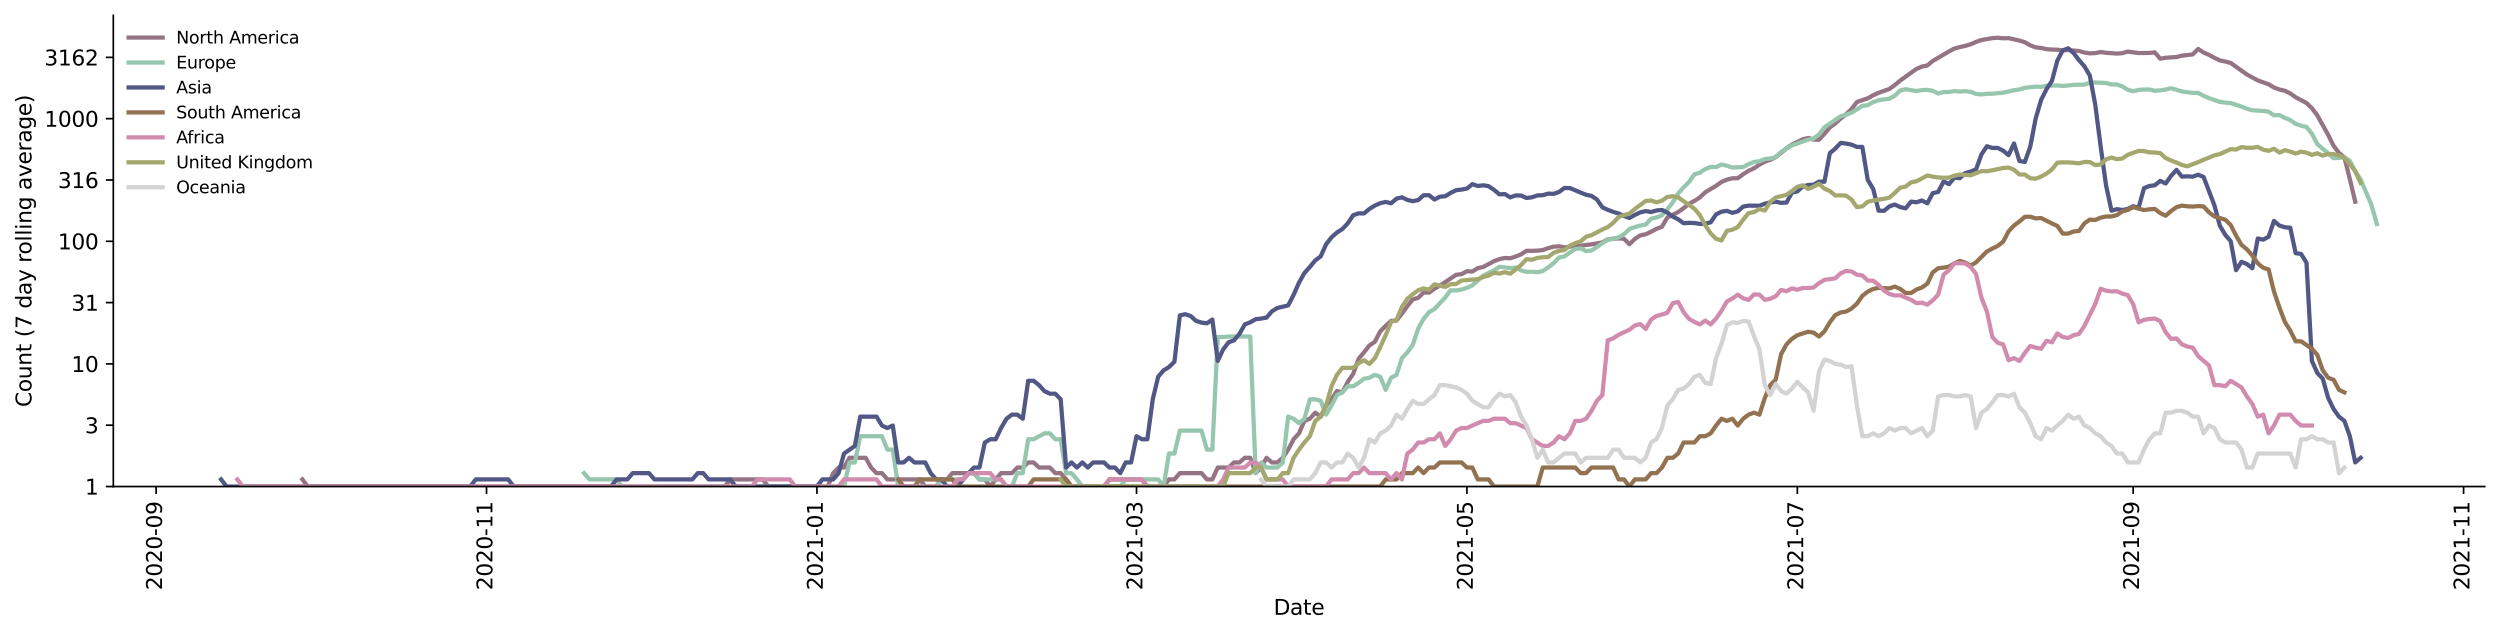 <?xml version="1.0" encoding="utf-8" standalone="no"?>
<!DOCTYPE svg PUBLIC "-//W3C//DTD SVG 1.1//EN"
  "http://www.w3.org/Graphics/SVG/1.1/DTD/svg11.dtd">
<svg height="298.621pt" version="1.1" viewBox="0 0 1176.528 298.621" width="1176.528pt" xmlns="http://www.w3.org/2000/svg" xmlns:xlink="http://www.w3.org/1999/xlink">
 <defs>
  <style type="text/css">*{stroke-linecap:butt;stroke-linejoin:round;}</style>
 </defs>
 <g id="figure_1">
  <g id="patch_1">
   <path d="M 0 298.621 
L 1176.528 298.621 
L 1176.528 0 
L 0 0 
z
" style="fill:#ffffff;"/>
  </g>
  <g id="axes_1">
   <g id="patch_2">
    <path d="M 53.328 228.96 
L 1169.328 228.96 
L 1169.328 7.2 
L 53.328 7.2 
z
" style="fill:#ffffff;"/>
   </g>
   <g id="matplotlib.axis_1">
    <g id="xtick_1">
     <g id="line2d_1">
      <defs>
       <path d="M 0 0 
L 0 3.5 
" id="m94e6617307" style="stroke:#000000;stroke-width:0.8;"/>
      </defs>
      <g>
       <use style="stroke:#000000;stroke-width:0.8;" x="73.466" xlink:href="#m94e6617307" y="228.96"/>
      </g>
     </g>
     <g id="text_1">
      <!-- 2020-09 -->
      <g transform="translate(76.225 277.743)rotate(-90)scale(0.1 -0.1)">
       <defs>
        <path d="M 1228 531 
L 3431 531 
L 3431 0 
L 469 0 
L 469 531 
Q 828 903 1448 1529 
Q 2069 2156 2228 2338 
Q 2531 2678 2651 2914 
Q 2772 3150 2772 3378 
Q 2772 3750 2511 3984 
Q 2250 4219 1831 4219 
Q 1534 4219 1204 4116 
Q 875 4013 500 3803 
L 500 4441 
Q 881 4594 1212 4672 
Q 1544 4750 1819 4750 
Q 2544 4750 2975 4387 
Q 3406 4025 3406 3419 
Q 3406 3131 3298 2873 
Q 3191 2616 2906 2266 
Q 2828 2175 2409 1742 
Q 1991 1309 1228 531 
z
" id="DejaVuSans-32" transform="scale(0.016)"/>
        <path d="M 2034 4250 
Q 1547 4250 1301 3770 
Q 1056 3291 1056 2328 
Q 1056 1369 1301 889 
Q 1547 409 2034 409 
Q 2525 409 2770 889 
Q 3016 1369 3016 2328 
Q 3016 3291 2770 3770 
Q 2525 4250 2034 4250 
z
M 2034 4750 
Q 2819 4750 3233 4129 
Q 3647 3509 3647 2328 
Q 3647 1150 3233 529 
Q 2819 -91 2034 -91 
Q 1250 -91 836 529 
Q 422 1150 422 2328 
Q 422 3509 836 4129 
Q 1250 4750 2034 4750 
z
" id="DejaVuSans-30" transform="scale(0.016)"/>
        <path d="M 313 2009 
L 1997 2009 
L 1997 1497 
L 313 1497 
L 313 2009 
z
" id="DejaVuSans-2d" transform="scale(0.016)"/>
        <path d="M 703 97 
L 703 672 
Q 941 559 1184 500 
Q 1428 441 1663 441 
Q 2288 441 2617 861 
Q 2947 1281 2994 2138 
Q 2813 1869 2534 1725 
Q 2256 1581 1919 1581 
Q 1219 1581 811 2004 
Q 403 2428 403 3163 
Q 403 3881 828 4315 
Q 1253 4750 1959 4750 
Q 2769 4750 3195 4129 
Q 3622 3509 3622 2328 
Q 3622 1225 3098 567 
Q 2575 -91 1691 -91 
Q 1453 -91 1209 -44 
Q 966 3 703 97 
z
M 1959 2075 
Q 2384 2075 2632 2365 
Q 2881 2656 2881 3163 
Q 2881 3666 2632 3958 
Q 2384 4250 1959 4250 
Q 1534 4250 1286 3958 
Q 1038 3666 1038 3163 
Q 1038 2656 1286 2365 
Q 1534 2075 1959 2075 
z
" id="DejaVuSans-39" transform="scale(0.016)"/>
       </defs>
       <use xlink:href="#DejaVuSans-32"/>
       <use x="63.623" xlink:href="#DejaVuSans-30"/>
       <use x="127.246" xlink:href="#DejaVuSans-32"/>
       <use x="190.869" xlink:href="#DejaVuSans-30"/>
       <use x="254.492" xlink:href="#DejaVuSans-2d"/>
       <use x="290.576" xlink:href="#DejaVuSans-30"/>
       <use x="354.199" xlink:href="#DejaVuSans-39"/>
      </g>
     </g>
    </g>
    <g id="xtick_2">
     <g id="line2d_2">
      <g>
       <use style="stroke:#000000;stroke-width:0.8;" x="228.962" xlink:href="#m94e6617307" y="228.96"/>
      </g>
     </g>
     <g id="text_2">
      <!-- 2020-11 -->
      <g transform="translate(231.721 277.743)rotate(-90)scale(0.1 -0.1)">
       <defs>
        <path d="M 794 531 
L 1825 531 
L 1825 4091 
L 703 3866 
L 703 4441 
L 1819 4666 
L 2450 4666 
L 2450 531 
L 3481 531 
L 3481 0 
L 794 0 
L 794 531 
z
" id="DejaVuSans-31" transform="scale(0.016)"/>
       </defs>
       <use xlink:href="#DejaVuSans-32"/>
       <use x="63.623" xlink:href="#DejaVuSans-30"/>
       <use x="127.246" xlink:href="#DejaVuSans-32"/>
       <use x="190.869" xlink:href="#DejaVuSans-30"/>
       <use x="254.492" xlink:href="#DejaVuSans-2d"/>
       <use x="290.576" xlink:href="#DejaVuSans-31"/>
       <use x="354.199" xlink:href="#DejaVuSans-31"/>
      </g>
     </g>
    </g>
    <g id="xtick_3">
     <g id="line2d_3">
      <g>
       <use style="stroke:#000000;stroke-width:0.8;" x="384.457" xlink:href="#m94e6617307" y="228.96"/>
      </g>
     </g>
     <g id="text_3">
      <!-- 2021-01 -->
      <g transform="translate(387.217 277.743)rotate(-90)scale(0.1 -0.1)">
       <use xlink:href="#DejaVuSans-32"/>
       <use x="63.623" xlink:href="#DejaVuSans-30"/>
       <use x="127.246" xlink:href="#DejaVuSans-32"/>
       <use x="190.869" xlink:href="#DejaVuSans-31"/>
       <use x="254.492" xlink:href="#DejaVuSans-2d"/>
       <use x="290.576" xlink:href="#DejaVuSans-30"/>
       <use x="354.199" xlink:href="#DejaVuSans-31"/>
      </g>
     </g>
    </g>
    <g id="xtick_4">
     <g id="line2d_4">
      <g>
       <use style="stroke:#000000;stroke-width:0.8;" x="534.855" xlink:href="#m94e6617307" y="228.96"/>
      </g>
     </g>
     <g id="text_4">
      <!-- 2021-03 -->
      <g transform="translate(537.614 277.743)rotate(-90)scale(0.1 -0.1)">
       <defs>
        <path d="M 2597 2516 
Q 3050 2419 3304 2112 
Q 3559 1806 3559 1356 
Q 3559 666 3084 287 
Q 2609 -91 1734 -91 
Q 1441 -91 1130 -33 
Q 819 25 488 141 
L 488 750 
Q 750 597 1062 519 
Q 1375 441 1716 441 
Q 2309 441 2620 675 
Q 2931 909 2931 1356 
Q 2931 1769 2642 2001 
Q 2353 2234 1838 2234 
L 1294 2234 
L 1294 2753 
L 1863 2753 
Q 2328 2753 2575 2939 
Q 2822 3125 2822 3475 
Q 2822 3834 2567 4026 
Q 2313 4219 1838 4219 
Q 1578 4219 1281 4162 
Q 984 4106 628 3988 
L 628 4550 
Q 988 4650 1302 4700 
Q 1616 4750 1894 4750 
Q 2613 4750 3031 4423 
Q 3450 4097 3450 3541 
Q 3450 3153 3228 2886 
Q 3006 2619 2597 2516 
z
" id="DejaVuSans-33" transform="scale(0.016)"/>
       </defs>
       <use xlink:href="#DejaVuSans-32"/>
       <use x="63.623" xlink:href="#DejaVuSans-30"/>
       <use x="127.246" xlink:href="#DejaVuSans-32"/>
       <use x="190.869" xlink:href="#DejaVuSans-31"/>
       <use x="254.492" xlink:href="#DejaVuSans-2d"/>
       <use x="290.576" xlink:href="#DejaVuSans-30"/>
       <use x="354.199" xlink:href="#DejaVuSans-33"/>
      </g>
     </g>
    </g>
    <g id="xtick_5">
     <g id="line2d_5">
      <g>
       <use style="stroke:#000000;stroke-width:0.8;" x="690.351" xlink:href="#m94e6617307" y="228.96"/>
      </g>
     </g>
     <g id="text_5">
      <!-- 2021-05 -->
      <g transform="translate(693.11 277.743)rotate(-90)scale(0.1 -0.1)">
       <defs>
        <path d="M 691 4666 
L 3169 4666 
L 3169 4134 
L 1269 4134 
L 1269 2991 
Q 1406 3038 1543 3061 
Q 1681 3084 1819 3084 
Q 2600 3084 3056 2656 
Q 3513 2228 3513 1497 
Q 3513 744 3044 326 
Q 2575 -91 1722 -91 
Q 1428 -91 1123 -41 
Q 819 9 494 109 
L 494 744 
Q 775 591 1075 516 
Q 1375 441 1709 441 
Q 2250 441 2565 725 
Q 2881 1009 2881 1497 
Q 2881 1984 2565 2268 
Q 2250 2553 1709 2553 
Q 1456 2553 1204 2497 
Q 953 2441 691 2322 
L 691 4666 
z
" id="DejaVuSans-35" transform="scale(0.016)"/>
       </defs>
       <use xlink:href="#DejaVuSans-32"/>
       <use x="63.623" xlink:href="#DejaVuSans-30"/>
       <use x="127.246" xlink:href="#DejaVuSans-32"/>
       <use x="190.869" xlink:href="#DejaVuSans-31"/>
       <use x="254.492" xlink:href="#DejaVuSans-2d"/>
       <use x="290.576" xlink:href="#DejaVuSans-30"/>
       <use x="354.199" xlink:href="#DejaVuSans-35"/>
      </g>
     </g>
    </g>
    <g id="xtick_6">
     <g id="line2d_6">
      <g>
       <use style="stroke:#000000;stroke-width:0.8;" x="845.846" xlink:href="#m94e6617307" y="228.96"/>
      </g>
     </g>
     <g id="text_6">
      <!-- 2021-07 -->
      <g transform="translate(848.606 277.743)rotate(-90)scale(0.1 -0.1)">
       <defs>
        <path d="M 525 4666 
L 3525 4666 
L 3525 4397 
L 1831 0 
L 1172 0 
L 2766 4134 
L 525 4134 
L 525 4666 
z
" id="DejaVuSans-37" transform="scale(0.016)"/>
       </defs>
       <use xlink:href="#DejaVuSans-32"/>
       <use x="63.623" xlink:href="#DejaVuSans-30"/>
       <use x="127.246" xlink:href="#DejaVuSans-32"/>
       <use x="190.869" xlink:href="#DejaVuSans-31"/>
       <use x="254.492" xlink:href="#DejaVuSans-2d"/>
       <use x="290.576" xlink:href="#DejaVuSans-30"/>
       <use x="354.199" xlink:href="#DejaVuSans-37"/>
      </g>
     </g>
    </g>
    <g id="xtick_7">
     <g id="line2d_7">
      <g>
       <use style="stroke:#000000;stroke-width:0.8;" x="1003.891" xlink:href="#m94e6617307" y="228.96"/>
      </g>
     </g>
     <g id="text_7">
      <!-- 2021-09 -->
      <g transform="translate(1006.65 277.743)rotate(-90)scale(0.1 -0.1)">
       <use xlink:href="#DejaVuSans-32"/>
       <use x="63.623" xlink:href="#DejaVuSans-30"/>
       <use x="127.246" xlink:href="#DejaVuSans-32"/>
       <use x="190.869" xlink:href="#DejaVuSans-31"/>
       <use x="254.492" xlink:href="#DejaVuSans-2d"/>
       <use x="290.576" xlink:href="#DejaVuSans-30"/>
       <use x="354.199" xlink:href="#DejaVuSans-39"/>
      </g>
     </g>
    </g>
    <g id="xtick_8">
     <g id="line2d_8">
      <g>
       <use style="stroke:#000000;stroke-width:0.8;" x="1159.387" xlink:href="#m94e6617307" y="228.96"/>
      </g>
     </g>
     <g id="text_8">
      <!-- 2021-11 -->
      <g transform="translate(1162.146 277.743)rotate(-90)scale(0.1 -0.1)">
       <use xlink:href="#DejaVuSans-32"/>
       <use x="63.623" xlink:href="#DejaVuSans-30"/>
       <use x="127.246" xlink:href="#DejaVuSans-32"/>
       <use x="190.869" xlink:href="#DejaVuSans-31"/>
       <use x="254.492" xlink:href="#DejaVuSans-2d"/>
       <use x="290.576" xlink:href="#DejaVuSans-31"/>
       <use x="354.199" xlink:href="#DejaVuSans-31"/>
      </g>
     </g>
    </g>
    <g id="text_9">
     <!-- Date -->
     <g transform="translate(599.377 289.341)scale(0.1 -0.1)">
      <defs>
       <path d="M 1259 4147 
L 1259 519 
L 2022 519 
Q 2988 519 3436 956 
Q 3884 1394 3884 2338 
Q 3884 3275 3436 3711 
Q 2988 4147 2022 4147 
L 1259 4147 
z
M 628 4666 
L 1925 4666 
Q 3281 4666 3915 4102 
Q 4550 3538 4550 2338 
Q 4550 1131 3912 565 
Q 3275 0 1925 0 
L 628 0 
L 628 4666 
z
" id="DejaVuSans-44" transform="scale(0.016)"/>
       <path d="M 2194 1759 
Q 1497 1759 1228 1600 
Q 959 1441 959 1056 
Q 959 750 1161 570 
Q 1363 391 1709 391 
Q 2188 391 2477 730 
Q 2766 1069 2766 1631 
L 2766 1759 
L 2194 1759 
z
M 3341 1997 
L 3341 0 
L 2766 0 
L 2766 531 
Q 2569 213 2275 61 
Q 1981 -91 1556 -91 
Q 1019 -91 701 211 
Q 384 513 384 1019 
Q 384 1609 779 1909 
Q 1175 2209 1959 2209 
L 2766 2209 
L 2766 2266 
Q 2766 2663 2505 2880 
Q 2244 3097 1772 3097 
Q 1472 3097 1187 3025 
Q 903 2953 641 2809 
L 641 3341 
Q 956 3463 1253 3523 
Q 1550 3584 1831 3584 
Q 2591 3584 2966 3190 
Q 3341 2797 3341 1997 
z
" id="DejaVuSans-61" transform="scale(0.016)"/>
       <path d="M 1172 4494 
L 1172 3500 
L 2356 3500 
L 2356 3053 
L 1172 3053 
L 1172 1153 
Q 1172 725 1289 603 
Q 1406 481 1766 481 
L 2356 481 
L 2356 0 
L 1766 0 
Q 1100 0 847 248 
Q 594 497 594 1153 
L 594 3053 
L 172 3053 
L 172 3500 
L 594 3500 
L 594 4494 
L 1172 4494 
z
" id="DejaVuSans-74" transform="scale(0.016)"/>
       <path d="M 3597 1894 
L 3597 1613 
L 953 1613 
Q 991 1019 1311 708 
Q 1631 397 2203 397 
Q 2534 397 2845 478 
Q 3156 559 3463 722 
L 3463 178 
Q 3153 47 2828 -22 
Q 2503 -91 2169 -91 
Q 1331 -91 842 396 
Q 353 884 353 1716 
Q 353 2575 817 3079 
Q 1281 3584 2069 3584 
Q 2775 3584 3186 3129 
Q 3597 2675 3597 1894 
z
M 3022 2063 
Q 3016 2534 2758 2815 
Q 2500 3097 2075 3097 
Q 1594 3097 1305 2825 
Q 1016 2553 972 2059 
L 3022 2063 
z
" id="DejaVuSans-65" transform="scale(0.016)"/>
      </defs>
      <use xlink:href="#DejaVuSans-44"/>
      <use x="77.002" xlink:href="#DejaVuSans-61"/>
      <use x="138.281" xlink:href="#DejaVuSans-74"/>
      <use x="177.49" xlink:href="#DejaVuSans-65"/>
     </g>
    </g>
   </g>
   <g id="matplotlib.axis_2">
    <g id="ytick_1">
     <g id="line2d_9">
      <defs>
       <path d="M 0 0 
L -3.5 0 
" id="mec6fd43729" style="stroke:#000000;stroke-width:0.8;"/>
      </defs>
      <g>
       <use style="stroke:#000000;stroke-width:0.8;" x="53.328" xlink:href="#mec6fd43729" y="228.96"/>
      </g>
     </g>
     <g id="text_10">
      <!-- 1 -->
      <g transform="translate(39.966 232.759)scale(0.1 -0.1)">
       <use xlink:href="#DejaVuSans-31"/>
      </g>
     </g>
    </g>
    <g id="ytick_2">
     <g id="line2d_10">
      <g>
       <use style="stroke:#000000;stroke-width:0.8;" x="53.328" xlink:href="#mec6fd43729" y="200.109"/>
      </g>
     </g>
     <g id="text_11">
      <!-- 3 -->
      <g transform="translate(39.966 203.908)scale(0.1 -0.1)">
       <use xlink:href="#DejaVuSans-33"/>
      </g>
     </g>
    </g>
    <g id="ytick_3">
     <g id="line2d_11">
      <g>
       <use style="stroke:#000000;stroke-width:0.8;" x="53.328" xlink:href="#mec6fd43729" y="171.258"/>
      </g>
     </g>
     <g id="text_12">
      <!-- 10 -->
      <g transform="translate(33.603 175.057)scale(0.1 -0.1)">
       <use xlink:href="#DejaVuSans-31"/>
       <use x="63.623" xlink:href="#DejaVuSans-30"/>
      </g>
     </g>
    </g>
    <g id="ytick_4">
     <g id="line2d_12">
      <g>
       <use style="stroke:#000000;stroke-width:0.8;" x="53.328" xlink:href="#mec6fd43729" y="142.407"/>
      </g>
     </g>
     <g id="text_13">
      <!-- 31 -->
      <g transform="translate(33.603 146.206)scale(0.1 -0.1)">
       <use xlink:href="#DejaVuSans-33"/>
       <use x="63.623" xlink:href="#DejaVuSans-31"/>
      </g>
     </g>
    </g>
    <g id="ytick_5">
     <g id="line2d_13">
      <g>
       <use style="stroke:#000000;stroke-width:0.8;" x="53.328" xlink:href="#mec6fd43729" y="113.556"/>
      </g>
     </g>
     <g id="text_14">
      <!-- 100 -->
      <g transform="translate(27.241 117.355)scale(0.1 -0.1)">
       <use xlink:href="#DejaVuSans-31"/>
       <use x="63.623" xlink:href="#DejaVuSans-30"/>
       <use x="127.246" xlink:href="#DejaVuSans-30"/>
      </g>
     </g>
    </g>
    <g id="ytick_6">
     <g id="line2d_14">
      <g>
       <use style="stroke:#000000;stroke-width:0.8;" x="53.328" xlink:href="#mec6fd43729" y="84.705"/>
      </g>
     </g>
     <g id="text_15">
      <!-- 316 -->
      <g transform="translate(27.241 88.504)scale(0.1 -0.1)">
       <defs>
        <path d="M 2113 2584 
Q 1688 2584 1439 2293 
Q 1191 2003 1191 1497 
Q 1191 994 1439 701 
Q 1688 409 2113 409 
Q 2538 409 2786 701 
Q 3034 994 3034 1497 
Q 3034 2003 2786 2293 
Q 2538 2584 2113 2584 
z
M 3366 4563 
L 3366 3988 
Q 3128 4100 2886 4159 
Q 2644 4219 2406 4219 
Q 1781 4219 1451 3797 
Q 1122 3375 1075 2522 
Q 1259 2794 1537 2939 
Q 1816 3084 2150 3084 
Q 2853 3084 3261 2657 
Q 3669 2231 3669 1497 
Q 3669 778 3244 343 
Q 2819 -91 2113 -91 
Q 1303 -91 875 529 
Q 447 1150 447 2328 
Q 447 3434 972 4092 
Q 1497 4750 2381 4750 
Q 2619 4750 2861 4703 
Q 3103 4656 3366 4563 
z
" id="DejaVuSans-36" transform="scale(0.016)"/>
       </defs>
       <use xlink:href="#DejaVuSans-33"/>
       <use x="63.623" xlink:href="#DejaVuSans-31"/>
       <use x="127.246" xlink:href="#DejaVuSans-36"/>
      </g>
     </g>
    </g>
    <g id="ytick_7">
     <g id="line2d_15">
      <g>
       <use style="stroke:#000000;stroke-width:0.8;" x="53.328" xlink:href="#mec6fd43729" y="55.854"/>
      </g>
     </g>
     <g id="text_16">
      <!-- 1000 -->
      <g transform="translate(20.878 59.653)scale(0.1 -0.1)">
       <use xlink:href="#DejaVuSans-31"/>
       <use x="63.623" xlink:href="#DejaVuSans-30"/>
       <use x="127.246" xlink:href="#DejaVuSans-30"/>
       <use x="190.869" xlink:href="#DejaVuSans-30"/>
      </g>
     </g>
    </g>
    <g id="ytick_8">
     <g id="line2d_16">
      <g>
       <use style="stroke:#000000;stroke-width:0.8;" x="53.328" xlink:href="#mec6fd43729" y="27.003"/>
      </g>
     </g>
     <g id="text_17">
      <!-- 3162 -->
      <g transform="translate(20.878 30.802)scale(0.1 -0.1)">
       <use xlink:href="#DejaVuSans-33"/>
       <use x="63.623" xlink:href="#DejaVuSans-31"/>
       <use x="127.246" xlink:href="#DejaVuSans-36"/>
       <use x="190.869" xlink:href="#DejaVuSans-32"/>
      </g>
     </g>
    </g>
    <g id="text_18">
     <!-- Count (7 day rolling average) -->
     <g transform="translate(14.798 191.548)rotate(-90)scale(0.1 -0.1)">
      <defs>
       <path d="M 4122 4306 
L 4122 3641 
Q 3803 3938 3442 4084 
Q 3081 4231 2675 4231 
Q 1875 4231 1450 3742 
Q 1025 3253 1025 2328 
Q 1025 1406 1450 917 
Q 1875 428 2675 428 
Q 3081 428 3442 575 
Q 3803 722 4122 1019 
L 4122 359 
Q 3791 134 3420 21 
Q 3050 -91 2638 -91 
Q 1578 -91 968 557 
Q 359 1206 359 2328 
Q 359 3453 968 4101 
Q 1578 4750 2638 4750 
Q 3056 4750 3426 4639 
Q 3797 4528 4122 4306 
z
" id="DejaVuSans-43" transform="scale(0.016)"/>
       <path d="M 1959 3097 
Q 1497 3097 1228 2736 
Q 959 2375 959 1747 
Q 959 1119 1226 758 
Q 1494 397 1959 397 
Q 2419 397 2687 759 
Q 2956 1122 2956 1747 
Q 2956 2369 2687 2733 
Q 2419 3097 1959 3097 
z
M 1959 3584 
Q 2709 3584 3137 3096 
Q 3566 2609 3566 1747 
Q 3566 888 3137 398 
Q 2709 -91 1959 -91 
Q 1206 -91 779 398 
Q 353 888 353 1747 
Q 353 2609 779 3096 
Q 1206 3584 1959 3584 
z
" id="DejaVuSans-6f" transform="scale(0.016)"/>
       <path d="M 544 1381 
L 544 3500 
L 1119 3500 
L 1119 1403 
Q 1119 906 1312 657 
Q 1506 409 1894 409 
Q 2359 409 2629 706 
Q 2900 1003 2900 1516 
L 2900 3500 
L 3475 3500 
L 3475 0 
L 2900 0 
L 2900 538 
Q 2691 219 2414 64 
Q 2138 -91 1772 -91 
Q 1169 -91 856 284 
Q 544 659 544 1381 
z
M 1991 3584 
L 1991 3584 
z
" id="DejaVuSans-75" transform="scale(0.016)"/>
       <path d="M 3513 2113 
L 3513 0 
L 2938 0 
L 2938 2094 
Q 2938 2591 2744 2837 
Q 2550 3084 2163 3084 
Q 1697 3084 1428 2787 
Q 1159 2491 1159 1978 
L 1159 0 
L 581 0 
L 581 3500 
L 1159 3500 
L 1159 2956 
Q 1366 3272 1645 3428 
Q 1925 3584 2291 3584 
Q 2894 3584 3203 3211 
Q 3513 2838 3513 2113 
z
" id="DejaVuSans-6e" transform="scale(0.016)"/>
       <path id="DejaVuSans-20" transform="scale(0.016)"/>
       <path d="M 1984 4856 
Q 1566 4138 1362 3434 
Q 1159 2731 1159 2009 
Q 1159 1288 1364 580 
Q 1569 -128 1984 -844 
L 1484 -844 
Q 1016 -109 783 600 
Q 550 1309 550 2009 
Q 550 2706 781 3412 
Q 1013 4119 1484 4856 
L 1984 4856 
z
" id="DejaVuSans-28" transform="scale(0.016)"/>
       <path d="M 2906 2969 
L 2906 4863 
L 3481 4863 
L 3481 0 
L 2906 0 
L 2906 525 
Q 2725 213 2448 61 
Q 2172 -91 1784 -91 
Q 1150 -91 751 415 
Q 353 922 353 1747 
Q 353 2572 751 3078 
Q 1150 3584 1784 3584 
Q 2172 3584 2448 3432 
Q 2725 3281 2906 2969 
z
M 947 1747 
Q 947 1113 1208 752 
Q 1469 391 1925 391 
Q 2381 391 2643 752 
Q 2906 1113 2906 1747 
Q 2906 2381 2643 2742 
Q 2381 3103 1925 3103 
Q 1469 3103 1208 2742 
Q 947 2381 947 1747 
z
" id="DejaVuSans-64" transform="scale(0.016)"/>
       <path d="M 2059 -325 
Q 1816 -950 1584 -1140 
Q 1353 -1331 966 -1331 
L 506 -1331 
L 506 -850 
L 844 -850 
Q 1081 -850 1212 -737 
Q 1344 -625 1503 -206 
L 1606 56 
L 191 3500 
L 800 3500 
L 1894 763 
L 2988 3500 
L 3597 3500 
L 2059 -325 
z
" id="DejaVuSans-79" transform="scale(0.016)"/>
       <path d="M 2631 2963 
Q 2534 3019 2420 3045 
Q 2306 3072 2169 3072 
Q 1681 3072 1420 2755 
Q 1159 2438 1159 1844 
L 1159 0 
L 581 0 
L 581 3500 
L 1159 3500 
L 1159 2956 
Q 1341 3275 1631 3429 
Q 1922 3584 2338 3584 
Q 2397 3584 2469 3576 
Q 2541 3569 2628 3553 
L 2631 2963 
z
" id="DejaVuSans-72" transform="scale(0.016)"/>
       <path d="M 603 4863 
L 1178 4863 
L 1178 0 
L 603 0 
L 603 4863 
z
" id="DejaVuSans-6c" transform="scale(0.016)"/>
       <path d="M 603 3500 
L 1178 3500 
L 1178 0 
L 603 0 
L 603 3500 
z
M 603 4863 
L 1178 4863 
L 1178 4134 
L 603 4134 
L 603 4863 
z
" id="DejaVuSans-69" transform="scale(0.016)"/>
       <path d="M 2906 1791 
Q 2906 2416 2648 2759 
Q 2391 3103 1925 3103 
Q 1463 3103 1205 2759 
Q 947 2416 947 1791 
Q 947 1169 1205 825 
Q 1463 481 1925 481 
Q 2391 481 2648 825 
Q 2906 1169 2906 1791 
z
M 3481 434 
Q 3481 -459 3084 -895 
Q 2688 -1331 1869 -1331 
Q 1566 -1331 1297 -1286 
Q 1028 -1241 775 -1147 
L 775 -588 
Q 1028 -725 1275 -790 
Q 1522 -856 1778 -856 
Q 2344 -856 2625 -561 
Q 2906 -266 2906 331 
L 2906 616 
Q 2728 306 2450 153 
Q 2172 0 1784 0 
Q 1141 0 747 490 
Q 353 981 353 1791 
Q 353 2603 747 3093 
Q 1141 3584 1784 3584 
Q 2172 3584 2450 3431 
Q 2728 3278 2906 2969 
L 2906 3500 
L 3481 3500 
L 3481 434 
z
" id="DejaVuSans-67" transform="scale(0.016)"/>
       <path d="M 191 3500 
L 800 3500 
L 1894 563 
L 2988 3500 
L 3597 3500 
L 2284 0 
L 1503 0 
L 191 3500 
z
" id="DejaVuSans-76" transform="scale(0.016)"/>
       <path d="M 513 4856 
L 1013 4856 
Q 1481 4119 1714 3412 
Q 1947 2706 1947 2009 
Q 1947 1309 1714 600 
Q 1481 -109 1013 -844 
L 513 -844 
Q 928 -128 1133 580 
Q 1338 1288 1338 2009 
Q 1338 2731 1133 3434 
Q 928 4138 513 4856 
z
" id="DejaVuSans-29" transform="scale(0.016)"/>
      </defs>
      <use xlink:href="#DejaVuSans-43"/>
      <use x="69.824" xlink:href="#DejaVuSans-6f"/>
      <use x="131.006" xlink:href="#DejaVuSans-75"/>
      <use x="194.385" xlink:href="#DejaVuSans-6e"/>
      <use x="257.764" xlink:href="#DejaVuSans-74"/>
      <use x="296.973" xlink:href="#DejaVuSans-20"/>
      <use x="328.76" xlink:href="#DejaVuSans-28"/>
      <use x="367.773" xlink:href="#DejaVuSans-37"/>
      <use x="431.396" xlink:href="#DejaVuSans-20"/>
      <use x="463.184" xlink:href="#DejaVuSans-64"/>
      <use x="526.66" xlink:href="#DejaVuSans-61"/>
      <use x="587.939" xlink:href="#DejaVuSans-79"/>
      <use x="647.119" xlink:href="#DejaVuSans-20"/>
      <use x="678.906" xlink:href="#DejaVuSans-72"/>
      <use x="717.77" xlink:href="#DejaVuSans-6f"/>
      <use x="778.951" xlink:href="#DejaVuSans-6c"/>
      <use x="806.734" xlink:href="#DejaVuSans-6c"/>
      <use x="834.518" xlink:href="#DejaVuSans-69"/>
      <use x="862.301" xlink:href="#DejaVuSans-6e"/>
      <use x="925.68" xlink:href="#DejaVuSans-67"/>
      <use x="989.156" xlink:href="#DejaVuSans-20"/>
      <use x="1020.943" xlink:href="#DejaVuSans-61"/>
      <use x="1082.223" xlink:href="#DejaVuSans-76"/>
      <use x="1141.402" xlink:href="#DejaVuSans-65"/>
      <use x="1202.926" xlink:href="#DejaVuSans-72"/>
      <use x="1244.039" xlink:href="#DejaVuSans-61"/>
      <use x="1305.318" xlink:href="#DejaVuSans-67"/>
      <use x="1368.795" xlink:href="#DejaVuSans-65"/>
      <use x="1430.318" xlink:href="#DejaVuSans-29"/>
     </g>
    </g>
   </g>
   <g id="line2d_17">
    <path clip-path="url(#pc6d5b8a794)" d="M 142.292 225.614 
L 144.841 228.96 
L 341.123 228.96 
L 343.672 225.614 
L 358.966 225.614 
L 361.515 228.96 
L 389.556 228.96 
L 392.105 222.662 
L 394.654 220.022 
L 397.203 220.022 
L 399.752 215.453 
L 407.399 215.453 
L 409.949 220.022 
L 412.498 222.662 
L 415.047 222.662 
L 417.596 225.614 
L 432.89 225.614 
L 435.44 228.96 
L 440.538 228.96 
L 443.087 225.614 
L 445.636 225.614 
L 448.185 222.662 
L 458.382 222.662 
L 460.931 225.614 
L 463.48 225.614 
L 466.029 228.96 
L 468.578 225.614 
L 471.127 222.662 
L 476.225 222.662 
L 478.774 220.022 
L 481.324 220.022 
L 483.873 217.633 
L 486.422 217.633 
L 488.971 220.022 
L 494.069 220.022 
L 496.618 222.662 
L 499.167 222.662 
L 501.716 225.614 
L 504.266 228.96 
L 519.56 228.96 
L 522.109 225.614 
L 537.404 225.614 
L 539.953 228.96 
L 547.6 228.96 
L 550.15 225.614 
L 552.699 225.614 
L 555.248 222.662 
L 565.444 222.662 
L 567.993 225.614 
L 570.542 225.614 
L 573.091 220.022 
L 578.19 220.022 
L 580.739 217.633 
L 583.288 217.633 
L 585.837 215.453 
L 588.386 215.453 
L 590.935 222.662 
L 593.484 220.022 
L 596.033 215.453 
L 598.583 217.633 
L 601.132 217.633 
L 603.681 215.453 
L 606.23 211.59 
L 608.779 206.724 
L 611.328 203.937 
L 613.877 198.083 
L 616.426 197.06 
L 618.975 194.22 
L 621.525 196.077 
L 624.074 190.874 
L 626.623 187.922 
L 629.172 184.059 
L 631.721 184.663 
L 634.27 179.69 
L 636.819 175.971 
L 639.368 168.87 
L 641.917 165.81 
L 644.467 162.572 
L 647.016 160.86 
L 649.565 155.939 
L 652.114 153.357 
L 654.663 151.016 
L 657.212 150.857 
L 659.761 147.59 
L 662.31 144.088 
L 664.859 140.909 
L 667.409 140.173 
L 669.958 137.616 
L 672.507 137.709 
L 675.056 135.812 
L 677.605 134.457 
L 685.252 129.331 
L 687.801 128.997 
L 690.351 127.643 
L 692.9 127.769 
L 695.449 126.179 
L 697.998 125.651 
L 703.096 122.907 
L 705.645 121.938 
L 708.194 121.394 
L 710.743 121.541 
L 713.292 120.718 
L 715.842 119.691 
L 718.391 118.011 
L 720.94 118.053 
L 723.489 117.968 
L 726.038 117.671 
L 728.587 116.8 
L 731.136 116.077 
L 733.685 115.919 
L 736.234 116.396 
L 738.784 116.117 
L 741.333 115.413 
L 743.882 115.607 
L 748.98 114.993 
L 754.078 114.099 
L 756.627 112.677 
L 759.176 112.333 
L 761.726 112.197 
L 764.275 112.368 
L 766.824 114.955 
L 769.373 112.436 
L 771.922 110.78 
L 774.471 110.241 
L 777.02 109.047 
L 779.569 107.679 
L 782.118 106.735 
L 784.668 102.344 
L 789.766 99.8 
L 792.315 97.966 
L 794.864 95.919 
L 797.413 94.524 
L 799.962 92.918 
L 802.511 90.494 
L 807.61 87.424 
L 810.159 85.623 
L 812.708 84.543 
L 815.257 83.899 
L 817.806 83.888 
L 820.355 81.979 
L 822.904 80.357 
L 825.453 79.177 
L 828.002 77.483 
L 830.552 76.048 
L 833.101 75.22 
L 835.65 73.928 
L 838.199 71.94 
L 840.748 69.803 
L 843.297 68.036 
L 848.395 65.556 
L 850.944 64.905 
L 853.493 65.698 
L 856.043 65.757 
L 858.592 62.968 
L 861.141 59.956 
L 863.69 58.092 
L 866.239 55.8 
L 868.788 53.741 
L 871.337 51.375 
L 873.886 48.025 
L 876.435 47.092 
L 878.985 46.292 
L 881.534 44.825 
L 884.083 43.69 
L 889.181 41.867 
L 891.73 40.021 
L 894.279 37.888 
L 899.377 34.233 
L 901.927 32.418 
L 904.476 31.326 
L 907.025 30.796 
L 909.574 28.687 
L 917.221 24.199 
L 919.77 22.84 
L 922.319 22.148 
L 924.869 21.589 
L 927.418 20.825 
L 929.967 19.71 
L 932.516 18.817 
L 937.614 17.955 
L 940.163 17.76 
L 942.712 18.018 
L 945.261 17.938 
L 950.36 19.08 
L 952.909 19.889 
L 955.458 21.322 
L 958.007 22.295 
L 960.556 22.556 
L 963.105 23.145 
L 965.654 23.325 
L 968.203 23.387 
L 970.753 23.753 
L 973.302 23.562 
L 978.4 23.997 
L 980.949 24.725 
L 983.498 25.108 
L 986.047 24.996 
L 988.596 24.489 
L 991.145 24.854 
L 996.244 25.214 
L 998.793 25.027 
L 1001.342 24.287 
L 1006.44 24.967 
L 1011.538 24.911 
L 1014.087 24.649 
L 1016.636 27.628 
L 1019.186 27.172 
L 1024.284 26.848 
L 1026.833 26.188 
L 1031.931 25.595 
L 1034.48 23.034 
L 1037.029 24.713 
L 1039.578 25.833 
L 1042.128 27.204 
L 1044.677 28.433 
L 1047.226 28.93 
L 1049.775 29.623 
L 1057.422 35.057 
L 1062.52 37.846 
L 1067.619 39.657 
L 1070.168 41.192 
L 1072.717 42.125 
L 1075.266 42.709 
L 1077.815 43.967 
L 1080.364 45.772 
L 1085.462 48.469 
L 1088.012 50.942 
L 1090.561 54.303 
L 1095.659 63.477 
L 1098.208 68.613 
L 1100.757 71.988 
L 1103.306 74.091 
L 1105.855 84.252 
L 1108.404 94.912 
L 1108.404 94.912 
" style="fill:none;stroke:#947383;stroke-linecap:square;stroke-width:2;"/>
   </g>
   <g id="line2d_18">
    <path clip-path="url(#pc6d5b8a794)" d="M 274.846 222.662 
L 277.395 225.614 
L 290.14 225.614 
L 292.689 228.96 
L 397.203 228.96 
L 399.752 217.633 
L 402.301 217.633 
L 404.85 205.292 
L 415.047 205.292 
L 417.596 211.59 
L 420.145 211.59 
L 422.694 228.96 
L 440.538 228.96 
L 443.087 225.614 
L 453.283 225.614 
L 455.832 222.662 
L 458.382 222.662 
L 460.931 225.614 
L 471.127 225.614 
L 473.676 228.96 
L 476.225 228.96 
L 478.774 222.662 
L 481.324 222.662 
L 483.873 206.724 
L 486.422 206.724 
L 491.52 203.937 
L 494.069 203.937 
L 496.618 206.724 
L 499.167 206.724 
L 501.716 222.662 
L 504.266 222.662 
L 506.815 225.614 
L 509.364 228.96 
L 527.208 228.96 
L 529.757 225.614 
L 545.051 225.614 
L 547.6 228.96 
L 550.15 213.447 
L 552.699 213.447 
L 555.248 202.652 
L 565.444 202.652 
L 567.993 211.59 
L 570.542 211.59 
L 573.091 158.601 
L 575.641 158.601 
L 578.19 158.385 
L 588.386 158.385 
L 590.935 222.662 
L 593.484 217.633 
L 596.033 220.022 
L 601.132 220.022 
L 603.681 217.633 
L 606.23 196.077 
L 608.779 197.06 
L 611.328 199.149 
L 613.877 197.06 
L 616.426 187.922 
L 618.975 187.922 
L 621.525 188.628 
L 624.074 195.131 
L 626.623 190.874 
L 629.172 185.916 
L 631.721 184.663 
L 634.27 181.779 
L 636.819 181.779 
L 639.368 180.196 
L 641.917 178.23 
L 644.467 177.761 
L 647.016 176.406 
L 649.565 177.301 
L 652.114 183.469 
L 654.663 177.761 
L 657.212 176.406 
L 659.761 168.546 
L 662.31 165.81 
L 664.859 162.32 
L 667.409 154.614 
L 669.958 150.076 
L 672.507 146.904 
L 675.056 145.456 
L 680.154 139.967 
L 682.703 136.608 
L 685.252 136.698 
L 687.801 136.251 
L 690.351 135.466 
L 692.9 134.293 
L 697.998 129.738 
L 703.096 127.269 
L 705.645 125.535 
L 710.743 126.179 
L 713.292 125.884 
L 715.842 127.269 
L 718.391 127.959 
L 720.94 127.895 
L 723.489 128.086 
L 726.038 127.58 
L 728.587 125.826 
L 731.136 123.861 
L 733.685 121.199 
L 736.234 120.67 
L 738.784 118.837 
L 741.333 117.211 
L 743.882 116.882 
L 746.431 118.139 
L 748.98 117.883 
L 751.529 116.276 
L 754.078 114.467 
L 756.627 112.815 
L 759.176 112.402 
L 761.726 111.694 
L 764.275 110.21 
L 766.824 107.793 
L 769.373 106.871 
L 771.922 106.142 
L 774.471 105.693 
L 777.02 102.946 
L 779.569 102.344 
L 782.118 101.312 
L 784.668 98.53 
L 787.217 95.203 
L 789.766 91.027 
L 792.315 88.18 
L 794.864 85.635 
L 797.413 82.06 
L 799.962 81.258 
L 802.511 79.579 
L 805.06 78.54 
L 807.61 78.638 
L 810.159 77.432 
L 812.708 77.997 
L 815.257 78.852 
L 820.355 78.611 
L 822.904 77.28 
L 825.453 76.217 
L 828.002 75.896 
L 830.552 74.851 
L 833.101 74.585 
L 835.65 74.002 
L 838.199 71.502 
L 840.748 69.878 
L 843.297 68.418 
L 850.944 65.72 
L 853.493 65.158 
L 856.043 63.279 
L 858.592 59.923 
L 866.239 54.707 
L 868.788 53.989 
L 871.337 53.014 
L 873.886 51.504 
L 876.435 49.786 
L 878.985 49.484 
L 881.534 48.062 
L 884.083 47.158 
L 889.181 46.432 
L 891.73 45.043 
L 894.279 42.532 
L 896.828 42.001 
L 901.927 42.858 
L 904.476 42.385 
L 907.025 42.305 
L 909.574 42.715 
L 912.123 44.002 
L 914.672 43.348 
L 917.221 43.292 
L 919.77 42.873 
L 922.319 43.095 
L 924.869 42.907 
L 927.418 43.231 
L 929.967 44.211 
L 932.516 44.434 
L 935.065 44.13 
L 937.614 44.085 
L 942.712 43.608 
L 947.811 42.468 
L 950.36 42.108 
L 952.909 41.36 
L 955.458 41.011 
L 958.007 40.794 
L 960.556 40.873 
L 963.105 40.349 
L 968.203 40.21 
L 970.753 40.484 
L 975.851 39.921 
L 980.949 39.841 
L 983.498 38.874 
L 986.047 38.823 
L 991.145 39.064 
L 993.695 39.769 
L 996.244 39.741 
L 998.793 40.655 
L 1001.342 42.22 
L 1003.891 42.969 
L 1006.44 42.299 
L 1008.989 42.129 
L 1011.538 42.137 
L 1014.087 42.728 
L 1016.636 42.527 
L 1019.186 42.149 
L 1021.735 41.497 
L 1026.833 43.022 
L 1031.931 43.725 
L 1034.48 43.749 
L 1037.029 45.071 
L 1039.578 46.18 
L 1044.677 47.934 
L 1047.226 48.302 
L 1049.775 48.501 
L 1054.873 50.156 
L 1057.422 51.175 
L 1059.971 51.904 
L 1065.07 52.206 
L 1067.619 52.533 
L 1070.168 54.286 
L 1072.717 54.145 
L 1075.266 55.474 
L 1077.815 56.492 
L 1080.364 58.281 
L 1082.913 59.159 
L 1085.462 59.788 
L 1088.012 62.935 
L 1090.561 67.805 
L 1098.208 74.412 
L 1100.757 74.299 
L 1103.306 74.061 
L 1105.855 75.658 
L 1108.404 80.644 
L 1110.954 84.464 
L 1116.052 96.51 
L 1118.601 105.433 
L 1118.601 105.433 
" style="fill:none;stroke:#96c6ad;stroke-linecap:square;stroke-width:2;"/>
   </g>
   <g id="line2d_19">
    <path clip-path="url(#pc6d5b8a794)" d="M 104.055 225.614 
L 106.605 228.96 
L 221.314 228.96 
L 223.864 225.614 
L 239.158 225.614 
L 241.707 228.96 
L 287.591 228.96 
L 290.14 225.614 
L 295.239 225.614 
L 297.788 222.662 
L 305.435 222.662 
L 307.984 225.614 
L 325.828 225.614 
L 328.377 222.662 
L 330.926 222.662 
L 333.475 225.614 
L 343.672 225.614 
L 346.221 228.96 
L 384.457 228.96 
L 387.007 225.614 
L 392.105 225.614 
L 394.654 222.662 
L 397.203 213.447 
L 402.301 209.861 
L 404.85 196.077 
L 412.498 196.077 
L 415.047 200.263 
L 417.596 201.429 
L 420.145 200.263 
L 422.694 217.633 
L 425.243 217.633 
L 427.792 215.453 
L 430.341 217.633 
L 435.44 217.633 
L 437.989 222.662 
L 440.538 225.614 
L 443.087 225.614 
L 445.636 228.96 
L 450.734 228.96 
L 453.283 225.614 
L 455.832 222.662 
L 458.382 220.022 
L 460.931 220.022 
L 463.48 208.244 
L 466.029 206.724 
L 468.578 206.724 
L 471.127 201.429 
L 473.676 197.06 
L 476.225 195.131 
L 478.774 195.131 
L 481.324 197.06 
L 483.873 179.194 
L 486.422 179.194 
L 488.971 181.24 
L 491.52 184.059 
L 494.069 185.282 
L 496.618 185.282 
L 499.167 187.922 
L 501.716 220.022 
L 504.266 217.633 
L 506.815 220.022 
L 509.364 217.633 
L 511.913 220.022 
L 514.462 217.633 
L 519.56 217.633 
L 522.109 220.022 
L 524.658 220.022 
L 527.208 222.662 
L 529.757 217.633 
L 532.306 217.633 
L 534.855 205.292 
L 537.404 206.724 
L 539.953 206.724 
L 542.502 187.922 
L 545.051 177.301 
L 547.6 174.299 
L 550.15 172.733 
L 552.699 170.206 
L 555.248 148.44 
L 557.797 147.87 
L 560.346 148.729 
L 562.895 151.016 
L 565.444 151.827 
L 567.993 152.159 
L 570.542 150.386 
L 573.091 169.865 
L 575.641 164.409 
L 578.19 161.097 
L 580.739 160.16 
L 583.288 157.132 
L 585.837 152.665 
L 588.386 151.663 
L 590.935 150.23 
L 593.484 149.923 
L 596.033 149.469 
L 598.583 146.5 
L 601.132 144.95 
L 606.23 143.727 
L 608.779 138.764 
L 611.328 133.016 
L 613.877 128.473 
L 616.426 125.651 
L 618.975 122.545 
L 621.525 120.67 
L 624.074 114.955 
L 626.623 111.694 
L 629.172 109.408 
L 631.721 107.793 
L 634.27 105.124 
L 636.819 101.29 
L 639.368 100.407 
L 641.917 100.428 
L 644.467 98.315 
L 647.016 96.747 
L 649.565 95.62 
L 652.114 95.032 
L 654.663 95.655 
L 657.212 93.458 
L 659.761 92.871 
L 662.31 94.076 
L 664.859 94.675 
L 667.409 94.142 
L 669.958 91.902 
L 672.507 91.857 
L 675.056 93.895 
L 677.605 92.575 
L 680.154 92.344 
L 682.703 90.781 
L 685.252 89.515 
L 687.801 89.202 
L 690.351 88.745 
L 692.9 86.666 
L 695.449 87.512 
L 697.998 87.21 
L 700.547 87.601 
L 703.096 89.351 
L 705.645 91.454 
L 708.194 91.335 
L 710.743 92.887 
L 713.292 91.978 
L 715.842 92.023 
L 718.391 93.187 
L 720.94 92.84 
L 723.489 91.978 
L 726.038 91.857 
L 728.587 91.115 
L 731.136 91.232 
L 733.685 90.352 
L 736.234 88.454 
L 738.784 88.507 
L 743.882 90.623 
L 746.431 91.662 
L 748.98 92.19 
L 751.529 93.879 
L 754.078 97.547 
L 756.627 98.747 
L 759.176 99.697 
L 761.726 100.491 
L 764.275 101.622 
L 766.824 102.574 
L 769.373 101.159 
L 771.922 99.924 
L 774.471 99.349 
L 777.02 99.779 
L 779.569 99.066 
L 782.118 98.806 
L 784.668 100.028 
L 787.217 101.913 
L 789.766 103.205 
L 792.315 105.048 
L 794.864 104.87 
L 797.413 104.971 
L 799.962 105.355 
L 802.511 105.278 
L 805.06 104.618 
L 807.61 100.899 
L 810.159 99.614 
L 812.708 99.227 
L 815.257 100.175 
L 817.806 99.471 
L 820.355 97.228 
L 822.904 96.765 
L 828.002 96.821 
L 830.552 95.866 
L 833.101 95.272 
L 835.65 94.912 
L 838.199 95.463 
L 840.748 95.324 
L 843.297 90.652 
L 845.846 90.07 
L 848.395 87.78 
L 850.944 87.061 
L 853.493 86.924 
L 856.043 85.459 
L 858.592 85.529 
L 861.141 72.083 
L 863.69 69.941 
L 866.239 67.246 
L 868.788 67.564 
L 871.337 68.066 
L 873.886 69.143 
L 876.435 69.137 
L 878.985 84.678 
L 881.534 88.879 
L 884.083 99.147 
L 886.632 99.227 
L 889.181 97.116 
L 891.73 96.258 
L 894.279 97.471 
L 896.828 98.043 
L 899.377 94.895 
L 901.927 95.186 
L 904.476 94.357 
L 907.025 95.655 
L 909.574 90.897 
L 912.123 90.338 
L 914.672 85.389 
L 917.221 86.666 
L 919.77 83.583 
L 922.319 83.844 
L 924.869 81.436 
L 927.418 80.741 
L 929.967 79.653 
L 932.516 72.623 
L 935.065 68.835 
L 937.614 69.622 
L 940.163 69.629 
L 942.712 70.901 
L 945.261 73.024 
L 947.811 67.507 
L 950.36 75.753 
L 952.909 76.201 
L 955.458 69.04 
L 958.007 55.786 
L 960.556 47.062 
L 963.105 41.966 
L 965.654 38.09 
L 968.203 28.52 
L 970.753 23.711 
L 973.302 22.741 
L 975.851 24.974 
L 978.4 28.29 
L 980.949 31.219 
L 983.498 35.571 
L 986.047 49.241 
L 988.596 68.973 
L 991.145 87.298 
L 993.695 99.147 
L 996.244 98.432 
L 998.793 98.826 
L 1001.342 98.373 
L 1003.891 97.06 
L 1006.44 97.775 
L 1008.989 88.56 
L 1011.538 87.525 
L 1014.087 87.198 
L 1016.636 85.123 
L 1019.186 86.362 
L 1021.735 82.752 
L 1024.284 79.961 
L 1026.833 83.121 
L 1029.382 82.963 
L 1031.931 83.153 
L 1034.48 82.213 
L 1037.029 83.281 
L 1042.128 96.619 
L 1044.677 106.195 
L 1047.226 110.525 
L 1049.775 113.449 
L 1052.324 127.145 
L 1054.873 123.221 
L 1057.422 124.241 
L 1059.971 126.238 
L 1062.52 112.231 
L 1065.07 112.781 
L 1067.619 111.429 
L 1070.168 103.975 
L 1072.717 106.142 
L 1075.266 106.954 
L 1077.815 107.147 
L 1080.364 119.148 
L 1082.913 119.509 
L 1085.462 123.645 
L 1088.012 169.865 
L 1090.561 175.542 
L 1093.11 178.23 
L 1095.659 187.236 
L 1098.208 192.491 
L 1100.757 196.077 
L 1103.306 198.083 
L 1105.855 205.292 
L 1108.404 217.633 
L 1110.954 215.453 
L 1110.954 215.453 
" style="fill:none;stroke:#525886;stroke-linecap:square;stroke-width:2;"/>
   </g>
   <g id="line2d_20">
    <path clip-path="url(#pc6d5b8a794)" d="M 422.694 225.614 
L 425.243 228.96 
L 430.341 228.96 
L 432.89 225.614 
L 448.185 225.614 
L 450.734 228.96 
L 483.873 228.96 
L 486.422 225.614 
L 501.716 225.614 
L 504.266 228.96 
L 649.565 228.96 
L 652.114 225.614 
L 657.212 225.614 
L 659.761 222.662 
L 664.859 222.662 
L 667.409 220.022 
L 669.958 222.662 
L 672.507 220.022 
L 675.056 220.022 
L 677.605 217.633 
L 687.801 217.633 
L 690.351 220.022 
L 692.9 220.022 
L 695.449 225.614 
L 700.547 225.614 
L 703.096 228.96 
L 723.489 228.96 
L 726.038 220.022 
L 741.333 220.022 
L 743.882 222.662 
L 746.431 222.662 
L 748.98 220.022 
L 759.176 220.022 
L 761.726 225.614 
L 764.275 225.614 
L 766.824 228.96 
L 769.373 225.614 
L 774.471 225.614 
L 777.02 222.662 
L 779.569 222.662 
L 782.118 220.022 
L 784.668 215.453 
L 787.217 215.453 
L 789.766 213.447 
L 792.315 208.244 
L 797.413 208.244 
L 799.962 205.292 
L 802.511 205.292 
L 805.06 203.937 
L 807.61 200.263 
L 810.159 197.06 
L 812.708 198.083 
L 815.257 197.06 
L 817.806 200.263 
L 820.355 197.06 
L 822.904 195.131 
L 825.453 194.22 
L 828.002 195.131 
L 830.552 187.236 
L 833.101 181.24 
L 835.65 178.707 
L 838.199 166.689 
L 840.748 162.071 
L 843.297 159.48 
L 845.846 157.751 
L 850.944 156.134 
L 853.493 156.528 
L 856.043 158.385 
L 858.592 155.939 
L 861.141 151.663 
L 863.69 148.296 
L 866.239 147.039 
L 868.788 146.634 
L 871.337 145.202 
L 873.886 142.906 
L 876.435 139.258 
L 878.985 137.244 
L 881.534 135.987 
L 884.083 135.466 
L 889.181 135.725 
L 891.73 134.873 
L 894.279 135.987 
L 896.828 137.898 
L 899.377 137.898 
L 901.927 136.251 
L 904.476 135.295 
L 907.025 133.487 
L 909.574 128.214 
L 912.123 126.238 
L 914.672 125.943 
L 917.221 125.478 
L 919.77 123.915 
L 922.319 122.803 
L 924.869 123.592 
L 927.418 125.021 
L 929.967 123.432 
L 935.065 118.355 
L 937.614 116.964 
L 940.163 115.724 
L 942.712 113.736 
L 945.261 108.868 
L 947.811 106.142 
L 950.36 104.22 
L 952.909 102.048 
L 955.458 101.98 
L 958.007 102.782 
L 960.556 102.597 
L 965.654 105.15 
L 968.203 106.329 
L 970.753 109.929 
L 973.302 109.929 
L 975.851 108.957 
L 978.4 108.691 
L 980.949 105.124 
L 983.498 103.348 
L 986.047 103.539 
L 988.596 102.412 
L 991.145 101.89 
L 993.695 101.868 
L 996.244 101.225 
L 998.793 99.471 
L 1001.342 98.806 
L 1003.891 97.49 
L 1008.989 98.846 
L 1011.538 98.51 
L 1014.087 98.315 
L 1016.636 100.301 
L 1019.186 101.511 
L 1021.735 99.308 
L 1024.284 97.49 
L 1026.833 96.765 
L 1029.382 97.097 
L 1031.931 97.209 
L 1034.48 96.986 
L 1037.029 97.153 
L 1039.578 99.945 
L 1042.128 101.845 
L 1047.226 103.395 
L 1049.775 105.877 
L 1052.324 110.909 
L 1054.873 115.221 
L 1057.422 117.336 
L 1059.971 120.246 
L 1062.52 123.915 
L 1065.07 126.002 
L 1067.619 126.778 
L 1070.168 137.244 
L 1072.717 144.701 
L 1075.266 151.5 
L 1077.815 155.553 
L 1080.364 160.624 
L 1082.913 160.624 
L 1088.012 164.138 
L 1090.561 166.989 
L 1093.11 174.299 
L 1095.659 177.761 
L 1098.208 178.707 
L 1100.757 183.469 
L 1103.306 184.663 
L 1103.306 184.663 
" style="fill:none;stroke:#937252;stroke-linecap:square;stroke-width:2;"/>
   </g>
   <g id="line2d_21">
    <path clip-path="url(#pc6d5b8a794)" d="M 111.703 225.614 
L 114.252 228.96 
L 353.868 228.96 
L 356.417 225.614 
L 371.712 225.614 
L 374.261 228.96 
L 394.654 228.96 
L 397.203 225.614 
L 412.498 225.614 
L 415.047 228.96 
L 448.185 228.96 
L 450.734 225.614 
L 453.283 225.614 
L 455.832 222.662 
L 466.029 222.662 
L 468.578 225.614 
L 471.127 225.614 
L 473.676 228.96 
L 519.56 228.96 
L 522.109 225.614 
L 537.404 225.614 
L 539.953 228.96 
L 573.091 228.96 
L 575.641 225.614 
L 578.19 220.022 
L 585.837 220.022 
L 588.386 217.633 
L 590.935 217.633 
L 593.484 220.022 
L 596.033 225.614 
L 603.681 225.614 
L 606.23 228.96 
L 624.074 228.96 
L 626.623 225.614 
L 634.27 225.614 
L 636.819 222.662 
L 639.368 222.662 
L 641.917 220.022 
L 644.467 222.662 
L 652.114 222.662 
L 654.663 225.614 
L 657.212 222.662 
L 659.761 225.614 
L 662.31 213.447 
L 664.859 211.59 
L 667.409 208.244 
L 669.958 208.244 
L 672.507 206.724 
L 675.056 206.724 
L 677.605 203.937 
L 680.154 209.861 
L 682.703 206.724 
L 685.252 202.652 
L 687.801 201.429 
L 690.351 201.429 
L 695.449 199.149 
L 697.998 198.083 
L 700.547 198.083 
L 703.096 197.06 
L 708.194 197.06 
L 710.743 199.149 
L 713.292 199.149 
L 718.391 201.429 
L 720.94 206.724 
L 726.038 209.861 
L 728.587 209.861 
L 731.136 208.244 
L 733.685 205.292 
L 736.234 206.724 
L 738.784 203.937 
L 741.333 198.083 
L 743.882 198.083 
L 746.431 197.06 
L 748.98 193.341 
L 751.529 188.628 
L 754.078 185.916 
L 756.627 160.16 
L 759.176 159.257 
L 761.726 157.543 
L 766.824 155.173 
L 769.373 153.182 
L 771.922 152.495 
L 774.471 154.799 
L 777.02 150.386 
L 779.569 148.729 
L 782.118 148.011 
L 784.668 147.176 
L 787.217 142.676 
L 789.766 142.11 
L 792.315 146.904 
L 794.864 150.076 
L 797.413 151.5 
L 799.962 152.665 
L 802.511 150.857 
L 805.06 152.665 
L 807.61 149.923 
L 810.159 146.235 
L 812.708 141.887 
L 815.257 140.486 
L 817.806 138.666 
L 820.355 140.381 
L 822.904 141.123 
L 825.453 138.569 
L 828.002 138.666 
L 830.552 141.123 
L 833.101 140.591 
L 835.65 139.458 
L 838.199 136.429 
L 840.748 137.061 
L 843.297 135.725 
L 845.846 136.34 
L 848.395 135.552 
L 850.944 135.552 
L 853.493 135.295 
L 856.043 133.25 
L 858.592 131.726 
L 863.69 130.998 
L 866.239 128.603 
L 868.788 127.517 
L 871.337 127.769 
L 873.886 129.264 
L 876.435 129.601 
L 878.985 132.024 
L 881.534 132.099 
L 884.083 134.048 
L 886.632 136.788 
L 889.181 138.375 
L 891.73 139.059 
L 894.279 138.96 
L 899.377 141.123 
L 901.927 142.676 
L 904.476 142.448 
L 907.025 143.372 
L 909.574 141.339 
L 912.123 138.666 
L 914.672 129.264 
L 917.221 127.145 
L 919.77 123.915 
L 922.319 123.861 
L 924.869 124.023 
L 927.418 125.651 
L 929.967 128.997 
L 932.516 140.173 
L 935.065 146.634 
L 937.614 158.601 
L 940.163 161.337 
L 942.712 162.071 
L 945.261 169.529 
L 947.811 168.546 
L 950.36 169.865 
L 952.909 166.099 
L 955.458 162.826 
L 958.007 163.605 
L 960.556 164.138 
L 963.105 160.391 
L 965.654 161.097 
L 968.203 156.929 
L 970.753 158.601 
L 973.302 159.036 
L 975.851 157.751 
L 978.4 157.132 
L 980.949 153.357 
L 986.047 143.021 
L 988.596 135.899 
L 991.145 136.788 
L 993.695 137.152 
L 996.244 137.061 
L 998.793 138.183 
L 1001.342 138.862 
L 1003.891 143.138 
L 1006.44 151.663 
L 1008.989 150.542 
L 1011.538 150.076 
L 1014.087 149.923 
L 1016.636 151.176 
L 1019.186 156.33 
L 1021.735 159.48 
L 1024.284 159.257 
L 1026.833 162.071 
L 1029.382 163.083 
L 1031.931 163.605 
L 1034.48 167.6 
L 1039.578 171.984 
L 1042.128 181.24 
L 1044.677 181.24 
L 1047.226 181.779 
L 1049.775 179.194 
L 1054.873 182.33 
L 1057.422 186.567 
L 1059.971 190.103 
L 1062.52 196.077 
L 1065.07 195.131 
L 1067.619 203.937 
L 1070.168 200.263 
L 1072.717 195.131 
L 1077.815 195.131 
L 1080.364 198.083 
L 1082.913 200.263 
L 1088.012 200.263 
L 1088.012 200.263 
" style="fill:none;stroke:#d18cad;stroke-linecap:square;stroke-width:2;"/>
   </g>
   <g id="line2d_22">
    <path clip-path="url(#pc6d5b8a794)" d="M 499.167 225.614 
L 501.716 228.96 
L 575.641 228.96 
L 578.19 222.662 
L 588.386 222.662 
L 590.935 220.022 
L 593.484 220.022 
L 596.033 225.614 
L 601.132 225.614 
L 603.681 222.662 
L 606.23 222.662 
L 608.779 215.453 
L 611.328 211.59 
L 613.877 208.244 
L 616.426 205.292 
L 618.975 198.083 
L 621.525 196.077 
L 624.074 190.874 
L 626.623 181.779 
L 629.172 176.406 
L 631.721 173.115 
L 636.819 173.115 
L 639.368 170.903 
L 641.917 169.529 
L 644.467 171.258 
L 647.016 168.546 
L 649.565 163.343 
L 652.114 157.751 
L 654.663 151.5 
L 657.212 150.542 
L 659.761 144.454 
L 662.31 140.591 
L 664.859 138.472 
L 667.409 136.608 
L 669.958 135.725 
L 672.507 136.34 
L 675.056 133.806 
L 680.154 135.041 
L 682.703 133.726 
L 685.252 133.646 
L 687.801 132.024 
L 695.449 131.359 
L 697.998 130.43 
L 700.547 129.669 
L 703.096 128.408 
L 705.645 128.734 
L 708.194 128.086 
L 710.743 128.799 
L 713.292 126.839 
L 715.842 124.684 
L 718.391 121.988 
L 720.94 122.24 
L 723.489 121.394 
L 726.038 121.053 
L 728.587 120.957 
L 731.136 118.97 
L 733.685 118.053 
L 736.234 117.671 
L 738.784 115.646 
L 741.333 114.43 
L 743.882 113.592 
L 746.431 111.396 
L 748.98 110.684 
L 754.078 108.022 
L 756.627 106.871 
L 759.176 104.895 
L 761.726 102.116 
L 764.275 101.225 
L 766.824 100.534 
L 769.373 98.354 
L 774.471 94.574 
L 777.02 94.374 
L 779.569 95.203 
L 782.118 94.474 
L 784.668 92.668 
L 787.217 92.359 
L 789.766 92.887 
L 797.413 98.217 
L 799.962 101.269 
L 802.511 105.983 
L 805.06 109.837 
L 807.61 112.402 
L 810.159 113.165 
L 812.708 108.602 
L 815.257 108.108 
L 817.806 106.899 
L 820.355 103.371 
L 822.904 100.301 
L 825.453 99.82 
L 828.002 98.354 
L 830.552 99.106 
L 833.101 94.98 
L 835.65 92.981 
L 840.748 91.677 
L 843.297 89.93 
L 845.846 87.895 
L 848.395 87.198 
L 850.944 88.959 
L 853.493 87.844 
L 856.043 86.483 
L 858.592 88.772 
L 861.141 89.888 
L 863.69 92.008 
L 866.239 91.917 
L 868.788 92.084 
L 871.337 93.895 
L 873.886 97.471 
L 876.435 97.135 
L 878.985 94.963 
L 881.534 94.374 
L 886.632 93.539 
L 889.181 93.013 
L 891.73 90.767 
L 894.279 88.336 
L 896.828 87.793 
L 899.377 85.8 
L 901.927 85.319 
L 907.025 82.596 
L 909.574 83.132 
L 912.123 83.507 
L 914.672 83.669 
L 917.221 83.593 
L 919.77 82.679 
L 922.319 82.132 
L 927.418 82.492 
L 932.516 80.539 
L 935.065 80.577 
L 937.614 80.13 
L 942.712 79.059 
L 945.261 78.843 
L 947.811 79.886 
L 950.36 82.111 
L 952.909 82.132 
L 955.458 83.888 
L 958.007 84.097 
L 960.556 83.1 
L 963.105 81.686 
L 965.654 79.746 
L 968.203 76.566 
L 970.753 76.387 
L 973.302 76.428 
L 975.851 76.591 
L 978.4 76.879 
L 980.949 76.241 
L 983.498 76.257 
L 986.047 77.687 
L 988.596 77.373 
L 991.145 74.981 
L 993.695 74.158 
L 996.244 74.935 
L 998.793 74.585 
L 1001.342 72.848 
L 1006.44 71.025 
L 1008.989 71.104 
L 1011.538 71.703 
L 1014.087 71.784 
L 1016.636 72.056 
L 1019.186 74.389 
L 1021.735 75.533 
L 1024.284 76.485 
L 1026.833 77.636 
L 1029.382 78.258 
L 1034.48 76.298 
L 1037.029 75.166 
L 1039.578 74.195 
L 1042.128 73.088 
L 1044.677 72.504 
L 1049.775 70.206 
L 1052.324 70.371 
L 1054.873 69.216 
L 1057.422 69.554 
L 1059.971 69.56 
L 1062.52 69.125 
L 1065.07 70.423 
L 1067.619 71.012 
L 1070.168 69.991 
L 1072.717 71.811 
L 1075.266 70.654 
L 1077.815 71.342 
L 1080.364 72.276 
L 1082.913 71.362 
L 1085.462 71.865 
L 1088.012 72.869 
L 1090.561 72.152 
L 1093.11 73.253 
L 1095.659 72.463 
L 1098.208 72.539 
L 1100.757 73.188 
L 1103.306 74.217 
L 1105.855 77.272 
L 1108.404 80.567 
L 1110.954 86.085 
L 1110.954 86.085 
" style="fill:none;stroke:#a4a86f;stroke-linecap:square;stroke-width:2;"/>
   </g>
   <g id="line2d_23">
    <path clip-path="url(#pc6d5b8a794)" d="M 593.484 225.614 
L 596.033 228.96 
L 606.23 228.96 
L 608.779 225.614 
L 616.426 225.614 
L 618.975 222.662 
L 621.525 217.633 
L 624.074 217.633 
L 626.623 220.022 
L 629.172 217.633 
L 631.721 217.633 
L 634.27 213.447 
L 636.819 215.453 
L 639.368 220.022 
L 641.917 215.453 
L 644.467 206.724 
L 647.016 208.244 
L 649.565 203.937 
L 652.114 202.652 
L 654.663 200.263 
L 657.212 195.131 
L 659.761 197.06 
L 662.31 192.491 
L 664.859 188.628 
L 667.409 190.103 
L 669.958 190.103 
L 672.507 187.922 
L 675.056 185.916 
L 677.605 181.24 
L 680.154 181.24 
L 685.252 182.33 
L 687.801 183.469 
L 690.351 185.282 
L 692.9 188.628 
L 697.998 191.669 
L 700.547 191.669 
L 703.096 187.922 
L 705.645 185.282 
L 708.194 186.567 
L 710.743 185.916 
L 713.292 189.354 
L 715.842 196.077 
L 718.391 200.263 
L 720.94 206.724 
L 723.489 215.453 
L 726.038 211.59 
L 728.587 217.633 
L 731.136 217.633 
L 733.685 215.453 
L 736.234 213.447 
L 741.333 213.447 
L 743.882 217.633 
L 746.431 215.453 
L 756.627 215.453 
L 759.176 211.59 
L 761.726 211.59 
L 764.275 215.453 
L 769.373 215.453 
L 771.922 217.633 
L 774.471 215.453 
L 777.02 208.244 
L 779.569 206.724 
L 782.118 201.429 
L 784.668 190.874 
L 787.217 187.922 
L 789.766 183.469 
L 792.315 182.893 
L 794.864 180.713 
L 797.413 177.301 
L 799.962 176.406 
L 802.511 180.196 
L 805.06 180.713 
L 807.61 168.546 
L 810.159 161.824 
L 812.708 153.009 
L 815.257 151.663 
L 817.806 151.993 
L 820.355 151.016 
L 822.904 151.337 
L 825.453 158.172 
L 828.002 164.409 
L 830.552 181.24 
L 833.101 185.916 
L 835.65 180.713 
L 838.199 184.059 
L 840.748 185.282 
L 843.297 182.893 
L 845.846 179.69 
L 848.395 182.33 
L 850.944 184.663 
L 853.493 193.341 
L 856.043 174.707 
L 858.592 169.197 
L 861.141 169.865 
L 863.69 171.258 
L 866.239 171.619 
L 868.788 172.733 
L 871.337 172.356 
L 873.886 190.874 
L 876.435 205.292 
L 878.985 205.292 
L 881.534 203.937 
L 884.083 205.292 
L 886.632 203.937 
L 889.181 201.429 
L 891.73 202.652 
L 894.279 201.429 
L 896.828 201.429 
L 899.377 203.937 
L 904.476 201.429 
L 907.025 205.292 
L 909.574 202.652 
L 912.123 186.567 
L 914.672 185.916 
L 917.221 185.916 
L 919.77 186.567 
L 922.319 186.567 
L 924.869 185.916 
L 927.418 186.567 
L 929.967 201.429 
L 932.516 194.22 
L 935.065 192.491 
L 937.614 189.354 
L 940.163 185.916 
L 942.712 185.916 
L 945.261 186.567 
L 947.811 185.282 
L 950.36 191.669 
L 952.909 194.22 
L 955.458 199.149 
L 958.007 205.292 
L 960.556 206.724 
L 963.105 201.429 
L 965.654 202.652 
L 968.203 200.263 
L 970.753 198.083 
L 973.302 195.131 
L 975.851 197.06 
L 978.4 196.077 
L 980.949 200.263 
L 983.498 201.429 
L 986.047 203.937 
L 988.596 205.292 
L 991.145 208.244 
L 993.695 209.861 
L 996.244 213.447 
L 998.793 213.447 
L 1001.342 217.633 
L 1006.44 217.633 
L 1008.989 211.59 
L 1011.538 206.724 
L 1014.087 203.937 
L 1016.636 203.937 
L 1019.186 194.22 
L 1021.735 194.22 
L 1024.284 193.341 
L 1026.833 193.341 
L 1029.382 194.22 
L 1031.931 196.077 
L 1034.48 196.077 
L 1037.029 203.937 
L 1039.578 200.263 
L 1042.128 201.429 
L 1044.677 206.724 
L 1047.226 208.244 
L 1052.324 208.244 
L 1054.873 211.59 
L 1057.422 220.022 
L 1059.971 220.022 
L 1062.52 213.447 
L 1077.815 213.447 
L 1080.364 220.022 
L 1082.913 206.724 
L 1085.462 206.724 
L 1088.012 205.292 
L 1090.561 206.724 
L 1093.11 206.724 
L 1095.659 208.244 
L 1098.208 208.244 
L 1100.757 222.662 
L 1103.306 220.022 
L 1103.306 220.022 
" style="fill:none;stroke:#d3d3d3;stroke-linecap:square;stroke-width:2;"/>
   </g>
   <g id="patch_3">
    <path d="M 53.328 228.96 
L 53.328 7.2 
" style="fill:none;stroke:#000000;stroke-linecap:square;stroke-linejoin:miter;stroke-width:0.8;"/>
   </g>
   <g id="patch_4">
    <path d="M 53.328 228.96 
L 1169.328 228.96 
" style="fill:none;stroke:#000000;stroke-linecap:square;stroke-linejoin:miter;stroke-width:0.8;"/>
   </g>
   <g id="legend_1">
    <g id="line2d_24">
     <path d="M 60.528 17.679 
L 76.528 17.679 
" style="fill:none;stroke:#947383;stroke-linecap:square;stroke-width:2;"/>
    </g>
    <g id="line2d_25"/>
    <g id="text_19">
     <!-- North America -->
     <g transform="translate(82.928 20.479)scale(0.08 -0.08)">
      <defs>
       <path d="M 628 4666 
L 1478 4666 
L 3547 763 
L 3547 4666 
L 4159 4666 
L 4159 0 
L 3309 0 
L 1241 3903 
L 1241 0 
L 628 0 
L 628 4666 
z
" id="DejaVuSans-4e" transform="scale(0.016)"/>
       <path d="M 3513 2113 
L 3513 0 
L 2938 0 
L 2938 2094 
Q 2938 2591 2744 2837 
Q 2550 3084 2163 3084 
Q 1697 3084 1428 2787 
Q 1159 2491 1159 1978 
L 1159 0 
L 581 0 
L 581 4863 
L 1159 4863 
L 1159 2956 
Q 1366 3272 1645 3428 
Q 1925 3584 2291 3584 
Q 2894 3584 3203 3211 
Q 3513 2838 3513 2113 
z
" id="DejaVuSans-68" transform="scale(0.016)"/>
       <path d="M 2188 4044 
L 1331 1722 
L 3047 1722 
L 2188 4044 
z
M 1831 4666 
L 2547 4666 
L 4325 0 
L 3669 0 
L 3244 1197 
L 1141 1197 
L 716 0 
L 50 0 
L 1831 4666 
z
" id="DejaVuSans-41" transform="scale(0.016)"/>
       <path d="M 3328 2828 
Q 3544 3216 3844 3400 
Q 4144 3584 4550 3584 
Q 5097 3584 5394 3201 
Q 5691 2819 5691 2113 
L 5691 0 
L 5113 0 
L 5113 2094 
Q 5113 2597 4934 2840 
Q 4756 3084 4391 3084 
Q 3944 3084 3684 2787 
Q 3425 2491 3425 1978 
L 3425 0 
L 2847 0 
L 2847 2094 
Q 2847 2600 2669 2842 
Q 2491 3084 2119 3084 
Q 1678 3084 1418 2786 
Q 1159 2488 1159 1978 
L 1159 0 
L 581 0 
L 581 3500 
L 1159 3500 
L 1159 2956 
Q 1356 3278 1631 3431 
Q 1906 3584 2284 3584 
Q 2666 3584 2933 3390 
Q 3200 3197 3328 2828 
z
" id="DejaVuSans-6d" transform="scale(0.016)"/>
       <path d="M 3122 3366 
L 3122 2828 
Q 2878 2963 2633 3030 
Q 2388 3097 2138 3097 
Q 1578 3097 1268 2742 
Q 959 2388 959 1747 
Q 959 1106 1268 751 
Q 1578 397 2138 397 
Q 2388 397 2633 464 
Q 2878 531 3122 666 
L 3122 134 
Q 2881 22 2623 -34 
Q 2366 -91 2075 -91 
Q 1284 -91 818 406 
Q 353 903 353 1747 
Q 353 2603 823 3093 
Q 1294 3584 2113 3584 
Q 2378 3584 2631 3529 
Q 2884 3475 3122 3366 
z
" id="DejaVuSans-63" transform="scale(0.016)"/>
      </defs>
      <use xlink:href="#DejaVuSans-4e"/>
      <use x="74.805" xlink:href="#DejaVuSans-6f"/>
      <use x="135.986" xlink:href="#DejaVuSans-72"/>
      <use x="177.1" xlink:href="#DejaVuSans-74"/>
      <use x="216.309" xlink:href="#DejaVuSans-68"/>
      <use x="279.688" xlink:href="#DejaVuSans-20"/>
      <use x="311.475" xlink:href="#DejaVuSans-41"/>
      <use x="379.883" xlink:href="#DejaVuSans-6d"/>
      <use x="477.295" xlink:href="#DejaVuSans-65"/>
      <use x="538.818" xlink:href="#DejaVuSans-72"/>
      <use x="579.932" xlink:href="#DejaVuSans-69"/>
      <use x="607.715" xlink:href="#DejaVuSans-63"/>
      <use x="662.695" xlink:href="#DejaVuSans-61"/>
     </g>
    </g>
    <g id="line2d_26">
     <path d="M 60.528 29.421 
L 76.528 29.421 
" style="fill:none;stroke:#96c6ad;stroke-linecap:square;stroke-width:2;"/>
    </g>
    <g id="line2d_27"/>
    <g id="text_20">
     <!-- Europe -->
     <g transform="translate(82.928 32.221)scale(0.08 -0.08)">
      <defs>
       <path d="M 628 4666 
L 3578 4666 
L 3578 4134 
L 1259 4134 
L 1259 2753 
L 3481 2753 
L 3481 2222 
L 1259 2222 
L 1259 531 
L 3634 531 
L 3634 0 
L 628 0 
L 628 4666 
z
" id="DejaVuSans-45" transform="scale(0.016)"/>
       <path d="M 1159 525 
L 1159 -1331 
L 581 -1331 
L 581 3500 
L 1159 3500 
L 1159 2969 
Q 1341 3281 1617 3432 
Q 1894 3584 2278 3584 
Q 2916 3584 3314 3078 
Q 3713 2572 3713 1747 
Q 3713 922 3314 415 
Q 2916 -91 2278 -91 
Q 1894 -91 1617 61 
Q 1341 213 1159 525 
z
M 3116 1747 
Q 3116 2381 2855 2742 
Q 2594 3103 2138 3103 
Q 1681 3103 1420 2742 
Q 1159 2381 1159 1747 
Q 1159 1113 1420 752 
Q 1681 391 2138 391 
Q 2594 391 2855 752 
Q 3116 1113 3116 1747 
z
" id="DejaVuSans-70" transform="scale(0.016)"/>
      </defs>
      <use xlink:href="#DejaVuSans-45"/>
      <use x="63.184" xlink:href="#DejaVuSans-75"/>
      <use x="126.562" xlink:href="#DejaVuSans-72"/>
      <use x="165.426" xlink:href="#DejaVuSans-6f"/>
      <use x="226.607" xlink:href="#DejaVuSans-70"/>
      <use x="290.084" xlink:href="#DejaVuSans-65"/>
     </g>
    </g>
    <g id="line2d_28">
     <path d="M 60.528 41.164 
L 76.528 41.164 
" style="fill:none;stroke:#525886;stroke-linecap:square;stroke-width:2;"/>
    </g>
    <g id="line2d_29"/>
    <g id="text_21">
     <!-- Asia -->
     <g transform="translate(82.928 43.964)scale(0.08 -0.08)">
      <defs>
       <path d="M 2834 3397 
L 2834 2853 
Q 2591 2978 2328 3040 
Q 2066 3103 1784 3103 
Q 1356 3103 1142 2972 
Q 928 2841 928 2578 
Q 928 2378 1081 2264 
Q 1234 2150 1697 2047 
L 1894 2003 
Q 2506 1872 2764 1633 
Q 3022 1394 3022 966 
Q 3022 478 2636 193 
Q 2250 -91 1575 -91 
Q 1294 -91 989 -36 
Q 684 19 347 128 
L 347 722 
Q 666 556 975 473 
Q 1284 391 1588 391 
Q 1994 391 2212 530 
Q 2431 669 2431 922 
Q 2431 1156 2273 1281 
Q 2116 1406 1581 1522 
L 1381 1569 
Q 847 1681 609 1914 
Q 372 2147 372 2553 
Q 372 3047 722 3315 
Q 1072 3584 1716 3584 
Q 2034 3584 2315 3537 
Q 2597 3491 2834 3397 
z
" id="DejaVuSans-73" transform="scale(0.016)"/>
      </defs>
      <use xlink:href="#DejaVuSans-41"/>
      <use x="68.408" xlink:href="#DejaVuSans-73"/>
      <use x="120.508" xlink:href="#DejaVuSans-69"/>
      <use x="148.291" xlink:href="#DejaVuSans-61"/>
     </g>
    </g>
    <g id="line2d_30">
     <path d="M 60.528 52.906 
L 76.528 52.906 
" style="fill:none;stroke:#937252;stroke-linecap:square;stroke-width:2;"/>
    </g>
    <g id="line2d_31"/>
    <g id="text_22">
     <!-- South America -->
     <g transform="translate(82.928 55.706)scale(0.08 -0.08)">
      <defs>
       <path d="M 3425 4513 
L 3425 3897 
Q 3066 4069 2747 4153 
Q 2428 4238 2131 4238 
Q 1616 4238 1336 4038 
Q 1056 3838 1056 3469 
Q 1056 3159 1242 3001 
Q 1428 2844 1947 2747 
L 2328 2669 
Q 3034 2534 3370 2195 
Q 3706 1856 3706 1288 
Q 3706 609 3251 259 
Q 2797 -91 1919 -91 
Q 1588 -91 1214 -16 
Q 841 59 441 206 
L 441 856 
Q 825 641 1194 531 
Q 1563 422 1919 422 
Q 2459 422 2753 634 
Q 3047 847 3047 1241 
Q 3047 1584 2836 1778 
Q 2625 1972 2144 2069 
L 1759 2144 
Q 1053 2284 737 2584 
Q 422 2884 422 3419 
Q 422 4038 858 4394 
Q 1294 4750 2059 4750 
Q 2388 4750 2728 4690 
Q 3069 4631 3425 4513 
z
" id="DejaVuSans-53" transform="scale(0.016)"/>
      </defs>
      <use xlink:href="#DejaVuSans-53"/>
      <use x="63.477" xlink:href="#DejaVuSans-6f"/>
      <use x="124.658" xlink:href="#DejaVuSans-75"/>
      <use x="188.037" xlink:href="#DejaVuSans-74"/>
      <use x="227.246" xlink:href="#DejaVuSans-68"/>
      <use x="290.625" xlink:href="#DejaVuSans-20"/>
      <use x="322.412" xlink:href="#DejaVuSans-41"/>
      <use x="390.82" xlink:href="#DejaVuSans-6d"/>
      <use x="488.232" xlink:href="#DejaVuSans-65"/>
      <use x="549.756" xlink:href="#DejaVuSans-72"/>
      <use x="590.869" xlink:href="#DejaVuSans-69"/>
      <use x="618.652" xlink:href="#DejaVuSans-63"/>
      <use x="673.633" xlink:href="#DejaVuSans-61"/>
     </g>
    </g>
    <g id="line2d_32">
     <path d="M 60.528 64.649 
L 76.528 64.649 
" style="fill:none;stroke:#d18cad;stroke-linecap:square;stroke-width:2;"/>
    </g>
    <g id="line2d_33"/>
    <g id="text_23">
     <!-- Africa -->
     <g transform="translate(82.928 67.449)scale(0.08 -0.08)">
      <defs>
       <path d="M 2375 4863 
L 2375 4384 
L 1825 4384 
Q 1516 4384 1395 4259 
Q 1275 4134 1275 3809 
L 1275 3500 
L 2222 3500 
L 2222 3053 
L 1275 3053 
L 1275 0 
L 697 0 
L 697 3053 
L 147 3053 
L 147 3500 
L 697 3500 
L 697 3744 
Q 697 4328 969 4595 
Q 1241 4863 1831 4863 
L 2375 4863 
z
" id="DejaVuSans-66" transform="scale(0.016)"/>
      </defs>
      <use xlink:href="#DejaVuSans-41"/>
      <use x="64.783" xlink:href="#DejaVuSans-66"/>
      <use x="99.988" xlink:href="#DejaVuSans-72"/>
      <use x="141.102" xlink:href="#DejaVuSans-69"/>
      <use x="168.885" xlink:href="#DejaVuSans-63"/>
      <use x="223.865" xlink:href="#DejaVuSans-61"/>
     </g>
    </g>
    <g id="line2d_34">
     <path d="M 60.528 76.391 
L 76.528 76.391 
" style="fill:none;stroke:#a4a86f;stroke-linecap:square;stroke-width:2;"/>
    </g>
    <g id="line2d_35"/>
    <g id="text_24">
     <!-- United Kingdom -->
     <g transform="translate(82.928 79.191)scale(0.08 -0.08)">
      <defs>
       <path d="M 556 4666 
L 1191 4666 
L 1191 1831 
Q 1191 1081 1462 751 
Q 1734 422 2344 422 
Q 2950 422 3222 751 
Q 3494 1081 3494 1831 
L 3494 4666 
L 4128 4666 
L 4128 1753 
Q 4128 841 3676 375 
Q 3225 -91 2344 -91 
Q 1459 -91 1007 375 
Q 556 841 556 1753 
L 556 4666 
z
" id="DejaVuSans-55" transform="scale(0.016)"/>
       <path d="M 628 4666 
L 1259 4666 
L 1259 2694 
L 3353 4666 
L 4166 4666 
L 1850 2491 
L 4331 0 
L 3500 0 
L 1259 2247 
L 1259 0 
L 628 0 
L 628 4666 
z
" id="DejaVuSans-4b" transform="scale(0.016)"/>
      </defs>
      <use xlink:href="#DejaVuSans-55"/>
      <use x="73.193" xlink:href="#DejaVuSans-6e"/>
      <use x="136.572" xlink:href="#DejaVuSans-69"/>
      <use x="164.355" xlink:href="#DejaVuSans-74"/>
      <use x="203.564" xlink:href="#DejaVuSans-65"/>
      <use x="265.088" xlink:href="#DejaVuSans-64"/>
      <use x="328.564" xlink:href="#DejaVuSans-20"/>
      <use x="360.352" xlink:href="#DejaVuSans-4b"/>
      <use x="425.928" xlink:href="#DejaVuSans-69"/>
      <use x="453.711" xlink:href="#DejaVuSans-6e"/>
      <use x="517.09" xlink:href="#DejaVuSans-67"/>
      <use x="580.566" xlink:href="#DejaVuSans-64"/>
      <use x="644.043" xlink:href="#DejaVuSans-6f"/>
      <use x="705.225" xlink:href="#DejaVuSans-6d"/>
     </g>
    </g>
    <g id="line2d_36">
     <path d="M 60.528 88.134 
L 76.528 88.134 
" style="fill:none;stroke:#d3d3d3;stroke-linecap:square;stroke-width:2;"/>
    </g>
    <g id="line2d_37"/>
    <g id="text_25">
     <!-- Oceania -->
     <g transform="translate(82.928 90.934)scale(0.08 -0.08)">
      <defs>
       <path d="M 2522 4238 
Q 1834 4238 1429 3725 
Q 1025 3213 1025 2328 
Q 1025 1447 1429 934 
Q 1834 422 2522 422 
Q 3209 422 3611 934 
Q 4013 1447 4013 2328 
Q 4013 3213 3611 3725 
Q 3209 4238 2522 4238 
z
M 2522 4750 
Q 3503 4750 4090 4092 
Q 4678 3434 4678 2328 
Q 4678 1225 4090 567 
Q 3503 -91 2522 -91 
Q 1538 -91 948 565 
Q 359 1222 359 2328 
Q 359 3434 948 4092 
Q 1538 4750 2522 4750 
z
" id="DejaVuSans-4f" transform="scale(0.016)"/>
      </defs>
      <use xlink:href="#DejaVuSans-4f"/>
      <use x="78.711" xlink:href="#DejaVuSans-63"/>
      <use x="133.691" xlink:href="#DejaVuSans-65"/>
      <use x="195.215" xlink:href="#DejaVuSans-61"/>
      <use x="256.494" xlink:href="#DejaVuSans-6e"/>
      <use x="319.873" xlink:href="#DejaVuSans-69"/>
      <use x="347.656" xlink:href="#DejaVuSans-61"/>
     </g>
    </g>
   </g>
  </g>
 </g>
 <defs>
  <clipPath id="pc6d5b8a794">
   <rect height="221.76" width="1116" x="53.328" y="7.2"/>
  </clipPath>
 </defs>
</svg>
